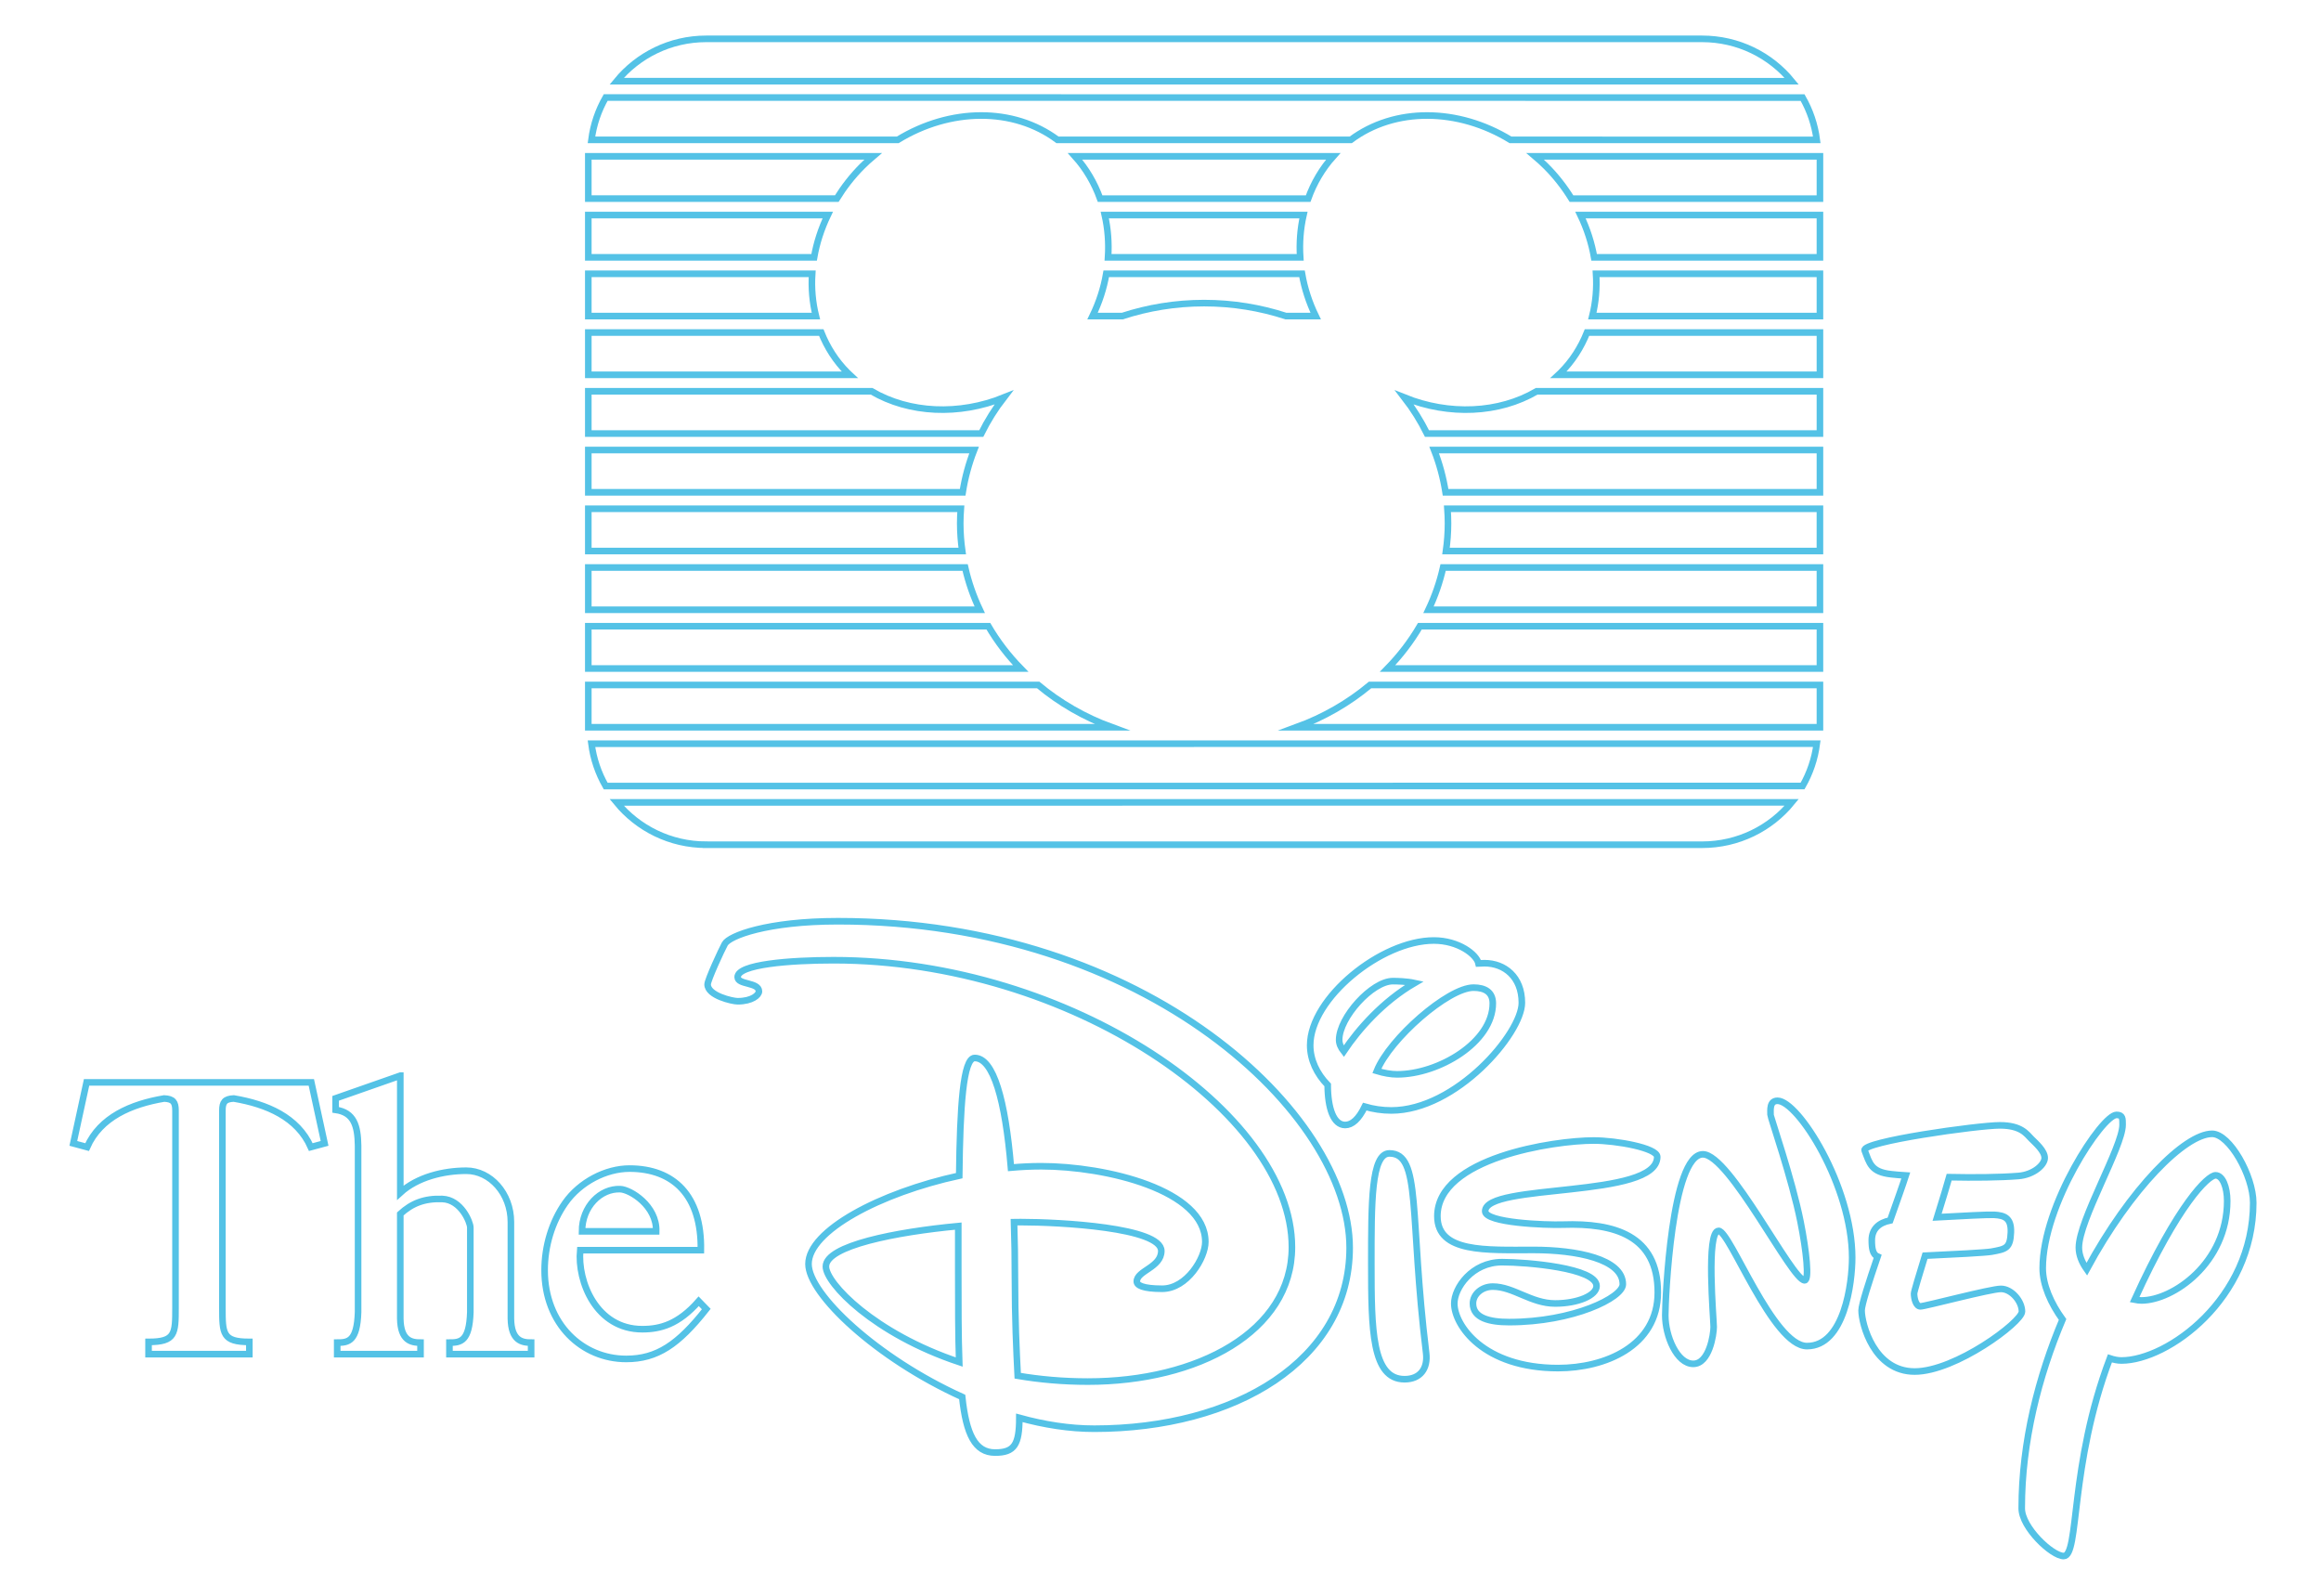 <?xml version="1.0" standalone="no"?>
<?xml-stylesheet href="../css/style.css" type="text/css"?>

<!-- Generator: Adobe Illustrator 16.2.0, SVG Export Plug-In . SVG Version: 6.00 Build 0)  -->
<!DOCTYPE svg PUBLIC "-//W3C//DTD SVG 1.1//EN" "http://www.w3.org/Graphics/SVG/1.1/DTD/svg11.dtd">
<svg version="1.1" id="Layer_1" xmlns="http://www.w3.org/2000/svg" xmlns:xlink="http://www.w3.org/1999/xlink" x="0px" y="0px"
	 width="352px" height="242px" viewBox="0 0 352 242" style="enable-background:new 0 0 352 242;" xml:space="preserve">
<g id="lines" class="lines">
	<path class="line" style="fill:none;stroke:#54C2E6;stroke-miterlimit:10;" d="M107.103,5.892c-5.473,0-10.361,2.5-13.58,6.419l178.211,0.006c-3.218-3.938-8.118-6.425-13.607-6.425
		H107.103z"/>
	<path class="line" style="fill:none;stroke:#54C2E6;stroke-miterlimit:10;" d="M107.103,128.103c-5.473,0-10.361-2.5-13.58-6.419l178.211-0.006c-3.218,3.938-8.118,6.426-13.607,6.426
		H107.103z"/>
	<path class="line" style="fill:none;stroke:#54C2E6;stroke-miterlimit:10;" d="M160.379,21.21l44.471,0.001c6.682-4.981,16.285-4.868,24.232,0l46.449,0.001
		c-0.297-2.309-1.045-4.477-2.153-6.414L91.858,14.787c-1.111,1.938-1.861,4.11-2.159,6.422l46.452,0.001
		C144.098,16.344,153.698,16.231,160.379,21.21z"/>
	<path class="line" style="fill:none;stroke:#54C2E6;stroke-miterlimit:10;" d="M130.789,25.192c0.525-0.524,1.07-1.015,1.625-1.486H89.221v6.413h37.682
		C127.978,28.383,129.26,26.719,130.789,25.192z"/>
	<path class="line" style="fill:none;stroke:#54C2E6;stroke-miterlimit:10;" d="M163.037,23.707c1.683,1.879,2.957,4.055,3.803,6.413h31.552c0.846-2.358,2.12-4.534,3.803-6.413H163.037z"
		/>
	<path class="line" style="fill:none;stroke:#54C2E6;stroke-miterlimit:10;" d="M232.817,23.707c0.555,0.471,1.1,0.961,1.625,1.486c1.529,1.526,2.812,3.19,3.886,4.927h37.682v-6.413
		H232.817z"/>
	<path class="line" style="fill:none;stroke:#54C2E6;stroke-miterlimit:10;" d="M125.54,32.614H89.221v6.413h34.246C123.843,36.86,124.54,34.7,125.54,32.614z"/>
	<path class="line" style="fill:none;stroke:#54C2E6;stroke-miterlimit:10;" d="M197.681,32.614h-30.13c0.472,2.072,0.637,4.234,0.496,6.413h29.139
		C197.044,36.849,197.209,34.687,197.681,32.614z"/>
	<path class="line" style="fill:none;stroke:#54C2E6;stroke-miterlimit:10;" d="M239.691,32.614c1,2.085,1.697,4.246,2.073,6.413h34.246v-6.413H239.691z"/>
	<path class="line" style="fill:none;stroke:#54C2E6;stroke-miterlimit:10;" d="M123.174,41.522H89.221v6.413h34.52C123.225,45.874,123.031,43.713,123.174,41.522z"/>
	<path class="line" style="fill:none;stroke:#54C2E6;stroke-miterlimit:10;" d="M167.772,41.522c-0.373,2.181-1.074,4.341-2.078,6.413h4.507c3.878-1.266,8.053-1.969,12.414-1.969
		c4.362,0,8.537,0.704,12.415,1.969h4.507c-1.004-2.071-1.705-4.231-2.077-6.413H167.772z"/>
	<path class="line" style="fill:none;stroke:#54C2E6;stroke-miterlimit:10;" d="M242.058,41.522c0.142,2.191-0.051,4.352-0.568,6.413h34.52v-6.413H242.058z"/>
	<path class="line" style="fill:none;stroke:#54C2E6;stroke-miterlimit:10;" d="M128.52,56.506c-1.771-1.768-3.074-3.839-3.969-6.076h-35.33v6.413h39.667
		C128.767,56.728,128.638,56.624,128.52,56.506z"/>
	<path class="line" style="fill:none;stroke:#54C2E6;stroke-miterlimit:10;" d="M240.681,50.43c-0.895,2.237-2.198,4.309-3.97,6.076c-0.118,0.118-0.246,0.222-0.367,0.336h39.667V50.43
		H240.681z"/>
	<path class="line" style="fill:none;stroke:#54C2E6;stroke-miterlimit:10;" d="M152.229,60.293c-6.763,2.726-14.323,2.406-20.052-0.957H89.221v6.413h59.595
		C149.766,63.828,150.91,62.001,152.229,60.293z"/>
	<path class="line" style="fill:none;stroke:#54C2E6;stroke-miterlimit:10;" d="M233.054,59.337c-5.729,3.363-13.29,3.683-20.052,0.957c1.319,1.708,2.463,3.534,3.413,5.456h59.595v-6.413
		H233.054z"/>
	<path class="line" style="fill:none;stroke:#54C2E6;stroke-miterlimit:10;" d="M147.731,68.245h-58.51v6.413h56.776C146.342,72.442,146.927,70.297,147.731,68.245z"/>
	<path class="line" style="fill:none;stroke:#54C2E6;stroke-miterlimit:10;" d="M217.5,68.245c0.805,2.052,1.389,4.197,1.734,6.413h56.776v-6.413H217.5z"/>
	<path class="line" style="fill:none;stroke:#54C2E6;stroke-miterlimit:10;" d="M145.628,79.363c0-0.744,0.033-1.48,0.087-2.211H89.221v6.413h56.71
		C145.738,82.188,145.628,80.788,145.628,79.363z"/>
	<path class="line" style="fill:none;stroke:#54C2E6;stroke-miterlimit:10;" d="M219.517,77.152c0.053,0.731,0.086,1.468,0.086,2.211c0,1.424-0.11,2.825-0.304,4.202h56.71v-6.413H219.517z
		"/>
	<path class="line" style="fill:none;stroke:#54C2E6;stroke-miterlimit:10;" d="M146.37,86.06H89.221v6.413h59.367C147.62,90.432,146.871,88.287,146.37,86.06z"/>
	<path class="line" style="fill:none;stroke:#54C2E6;stroke-miterlimit:10;" d="M218.861,86.06c-0.5,2.228-1.25,4.372-2.218,6.413h59.367V86.06H218.861z"/>
	<path class="line" style="fill:none;stroke:#54C2E6;stroke-miterlimit:10;" d="M149.893,94.967H89.221v6.413h65.574C152.896,99.432,151.248,97.282,149.893,94.967z"/>
	<path class="line" style="fill:none;stroke:#54C2E6;stroke-miterlimit:10;" d="M215.338,94.967c-1.354,2.314-3.003,4.464-4.902,6.413h65.574v-6.413H215.338z"/>
	<path class="line" style="fill:none;stroke:#54C2E6;stroke-miterlimit:10;" d="M157.449,103.875H89.221v6.413h79.397C164.463,108.769,160.686,106.584,157.449,103.875z"/>
	<path class="line" style="fill:none;stroke:#54C2E6;stroke-miterlimit:10;" d="M207.782,103.875c-3.236,2.709-7.014,4.894-11.169,6.413h79.397v-6.413H207.782z"/>
	<path class="line" style="fill:none;stroke:#54C2E6;stroke-miterlimit:10;" d="M89.699,112.785c0.298,2.313,1.048,4.483,2.159,6.422l181.521-0.012c1.108-1.937,1.855-4.105,2.153-6.414
		L89.699,112.785z"/>
</g>
<g class="words">
	<path id="words" style="fill:none;stroke:#54C2E6;stroke-miterlimit:10;" d="M216.287,205.188c0.29,2.366-0.914,3.972-3.272,3.972c-4.952,0-5.041-7.531-5.041-17.476
		c0-9.237-0.029-16.769,2.742-16.769C215.579,174.915,213.722,184.27,216.287,205.188z M251.333,175.432
		c0-1.354-6.22-2.471-9.64-2.471c-6.014,0-23.701,2.648-23.701,11.474c0,5.586,7.417,5.119,14.592,5.119
		c6.5,0,13.531,1.368,13.531,5.208c0,2.03-7.547,5.737-17.245,5.737c-2.978,0-5.483-0.618-5.483-2.824
		c0-1.383,1.326-2.56,3.006-2.56c3.14,0,5.793,2.56,9.463,2.56c3.419,0,6.279-1.206,6.279-2.648c0-2.736-10.583-3.618-14.327-3.618
		c-4.569,0-7.252,3.913-7.252,6.266c0,3.295,4.422,9.797,15.742,9.797c7.074,0,15.123-3.295,15.123-11.474
		c0-8.635-6.593-10.545-14.371-10.282c-2.609,0.088-11.807-0.261-11.807-2.03C225.243,179.359,251.333,181.83,251.333,175.432z
		 M259.894,201.224c0-1.147-1.193-14.563,0.752-14.563c1.725,0,8.225,17.476,13.398,17.476c5.691,0,6.854-9.635,6.854-13.416
		c0-10.841-8.195-23.786-11.32-23.786c-1.238,0-1.061,1.412-1.061,2.119c0,0.371,3.249,9.696,4.554,16.239
		c0.884,4.428,1.356,8.87,0.619,8.87c-1.945,0-11.364-19.108-15.432-19.108c-4.761,0-5.704,22.05-5.704,24.404
		c0,3.177,1.769,7.37,4.245,7.37C259.231,206.829,259.894,202.372,259.894,201.224z M282.328,198.726
		c0,2.03,1.857,9.268,8.048,9.268s16.272-7.502,16.272-9.091c0-1.589-1.592-3.442-3.184-3.442s-11.497,2.648-12.205,2.648
		s-0.973-1.235-0.973-1.941c0-0.268,0.735-2.725,1.664-5.742c4.293-0.198,9.235-0.455,10.098-0.613
		c2.167-0.397,2.822-0.507,2.918-2.913c0.089-2.207-0.973-2.582-2.542-2.67c-0.843-0.047-4.954,0.162-8.645,0.369
		c0.867-2.788,1.593-5.204,1.833-6.078c3.741,0.079,7.749,0.04,10.504-0.182c2.292-0.185,3.979-1.677,3.979-2.736
		c0-1.059-1.326-2.206-2.034-2.912s-1.504-2.03-4.776-2.03s-21.004,2.471-20.496,3.795c0.751,1.956,0.946,3.285,4.046,3.619
		c0.551,0.06,1.292,0.131,2.196,0.186c-0.449,1.403-1.375,3.989-2.375,6.823c-1.692,0.338-2.784,1.292-2.784,3.008
		c0,1.199,0.141,2.152,0.883,2.471C283.43,194.435,282.328,197.857,282.328,198.726z M37.816,205.359v-1.858
		c-4.062,0-4.087-1.239-4.087-5.18V168.41c0-1.257,0.349-1.759,1.723-1.821c5.016,0.849,9.684,2.84,11.687,7.37l2.087-0.563
		l-2.009-9.25H13.129l-2.009,9.25l2.087,0.563c2.004-4.53,6.671-6.521,11.687-7.37c1.375,0.062,1.723,0.564,1.723,1.821v29.911
		c0,3.941-0.025,5.18-4.087,5.18v1.858H37.816z M60.708,163.128l-9.807,3.435v1.746c2.782,0.394,3.357,2.421,3.405,5.405v25.28
		c-0.144,4.392-1.439,4.617-3.165,4.617v1.745h12.635v-1.745c-1.438,0-3.021-0.338-3.069-3.66v-15.86
		c1.755-1.607,3.644-2.362,6.366-2.265c2.875,0.102,4.256,3.543,4.256,4.331v12.837c-0.144,4.392-1.438,4.617-3.165,4.617v1.745
		H80.55v-1.745c-1.438,0-3.021-0.338-3.068-3.66v-14.639c0-4.335-3.118-7.77-6.762-7.77c-3.453,0-7.422,0.965-10.011,3.33V163.128z
		 M204.686,189.217c0,17.152-17.422,27.448-38.736,27.448c-3.766,0-7.602-0.613-11.357-1.648c-0.007,4.039-0.737,5.268-3.677,5.268
		c-3.03,0-4.384-2.755-4.99-8.431c-13.012-5.881-23.31-15.611-23.31-20.165c0-5.037,10.83-10.788,22.859-13.401
		c0.121-10.461,0.583-17.843,2.346-17.843c2.832,0,4.637,6.355,5.5,16.629c1.548-0.138,3.083-0.212,4.582-0.212
		c9.846,0,24.895,3.619,24.895,11.474c0,2.442-2.786,7.104-6.544,7.104c-2.933,0-3.847-0.529-3.847-1.103
		c0-1.656,3.714-2.118,3.714-4.633c0-3.545-15.358-4.369-21.313-4.369c-0.328,0-0.669,0.003-1.019,0.009
		c0.089,2.668,0.134,5.497,0.134,8.464c0,6.251,0.231,11.091,0.422,14.824c3.3,0.56,6.847,0.886,10.633,0.886
		c16.626,0,30.953-7.561,30.953-20.388c0-20.358-33.636-43.512-69.512-43.512c-6.633,0-14.548,0.618-14.548,2.56
		c0,1.191,3.228,0.75,3.228,2.163c0,0.559-1.032,1.5-3.228,1.5c-0.781,0-4.555-0.839-4.555-2.56c0-0.662,2.123-5.251,2.609-6.133
		c0.681-1.236,6.424-3.443,17.157-3.443C173.938,139.703,204.686,169.005,204.686,189.217z M145.47,206.555
		c-0.139-3.892-0.141-8.62-0.141-14.223c0-2.182-0.001-4.32,0.001-6.392c-9.462,0.887-20.077,2.963-20.077,6.126
		C125.254,194.607,132.529,202.234,145.47,206.555z M230.804,152.072c0,4.648-9.994,16.328-19.81,16.328
		c-1.405,0-2.753-0.211-4.015-0.578c-0.925,1.919-1.941,2.785-2.972,2.785c-1.751,0-2.635-2.483-2.652-6.074
		c-1.655-1.697-2.654-3.802-2.654-6.018c0-7.12,10.76-15.887,18.749-15.887c3.757,0,6.486,2.122,6.78,3.474
		c0.303-0.015,0.606-0.032,0.914-0.032C228.15,146.07,230.804,148.13,230.804,152.072z M214.523,149.08
		c-1.223-0.264-2.646-0.291-3.294-0.291c-3.125,0-8.136,5.501-8.136,8.914c0,0.592,0.265,1.172,0.698,1.721
		C206.035,156.082,209.728,151.875,214.523,149.08z M226.396,152.159c0-1.677-1.149-2.383-2.918-2.383
		c-3.873,0-12.73,7.793-14.669,12.636c1.069,0.324,2.145,0.515,3.083,0.515C218.171,162.926,226.396,158.072,226.396,152.159z
		 M341.721,182.402c0,14.563-12.942,23.918-19.987,23.918c-0.553,0-1.143-0.117-1.75-0.32c-6.156,16.265-4.604,29.976-7.006,29.976
		c-1.769,0-6.367-4.325-6.367-7.237c0-10.114,2.549-20.011,6.194-28.638c-1.772-2.441-3.01-5.25-3.01-7.769
		c0-9.649,9.035-23.256,11.187-23.256c0.951,0,0.929,0.53,0.929,1.5c0,3.332-6.633,14.475-6.633,18.623
		c0,1.133,0.465,2.25,1.196,3.28c6.643-12.276,14.91-20.534,19.012-20.534C338.139,171.943,341.721,178.313,341.721,182.402z
		 M337.774,182.122c0-2.118-0.708-3.883-1.769-3.883c-1.152,0-5.708,4.401-12.275,18.858c0.366,0.07,0.721,0.118,1.044,0.118
		C329.55,197.214,337.774,191.536,337.774,182.122z M107.113,198.521c-4.232,5.367-7.445,7.563-12.145,7.563
		c-6.618,0-12.372-5.236-12.372-13.457c0-3.66,1.103-7.319,3.117-10.191c2.254-3.209,6.204-5.219,9.753-5.219
		c6.666,0,10.969,4.057,10.826,12.373H87.991c-0.447,4.758,2.449,11.984,9.411,11.984c2.733,0,5.479-0.727,8.561-4.236
		L107.113,198.521z M88.268,186.734h11.251c0.109-3.88-3.922-6.338-5.455-6.399C91.065,180.215,88.268,182.98,88.268,186.734z"/>
</g>
</svg>
